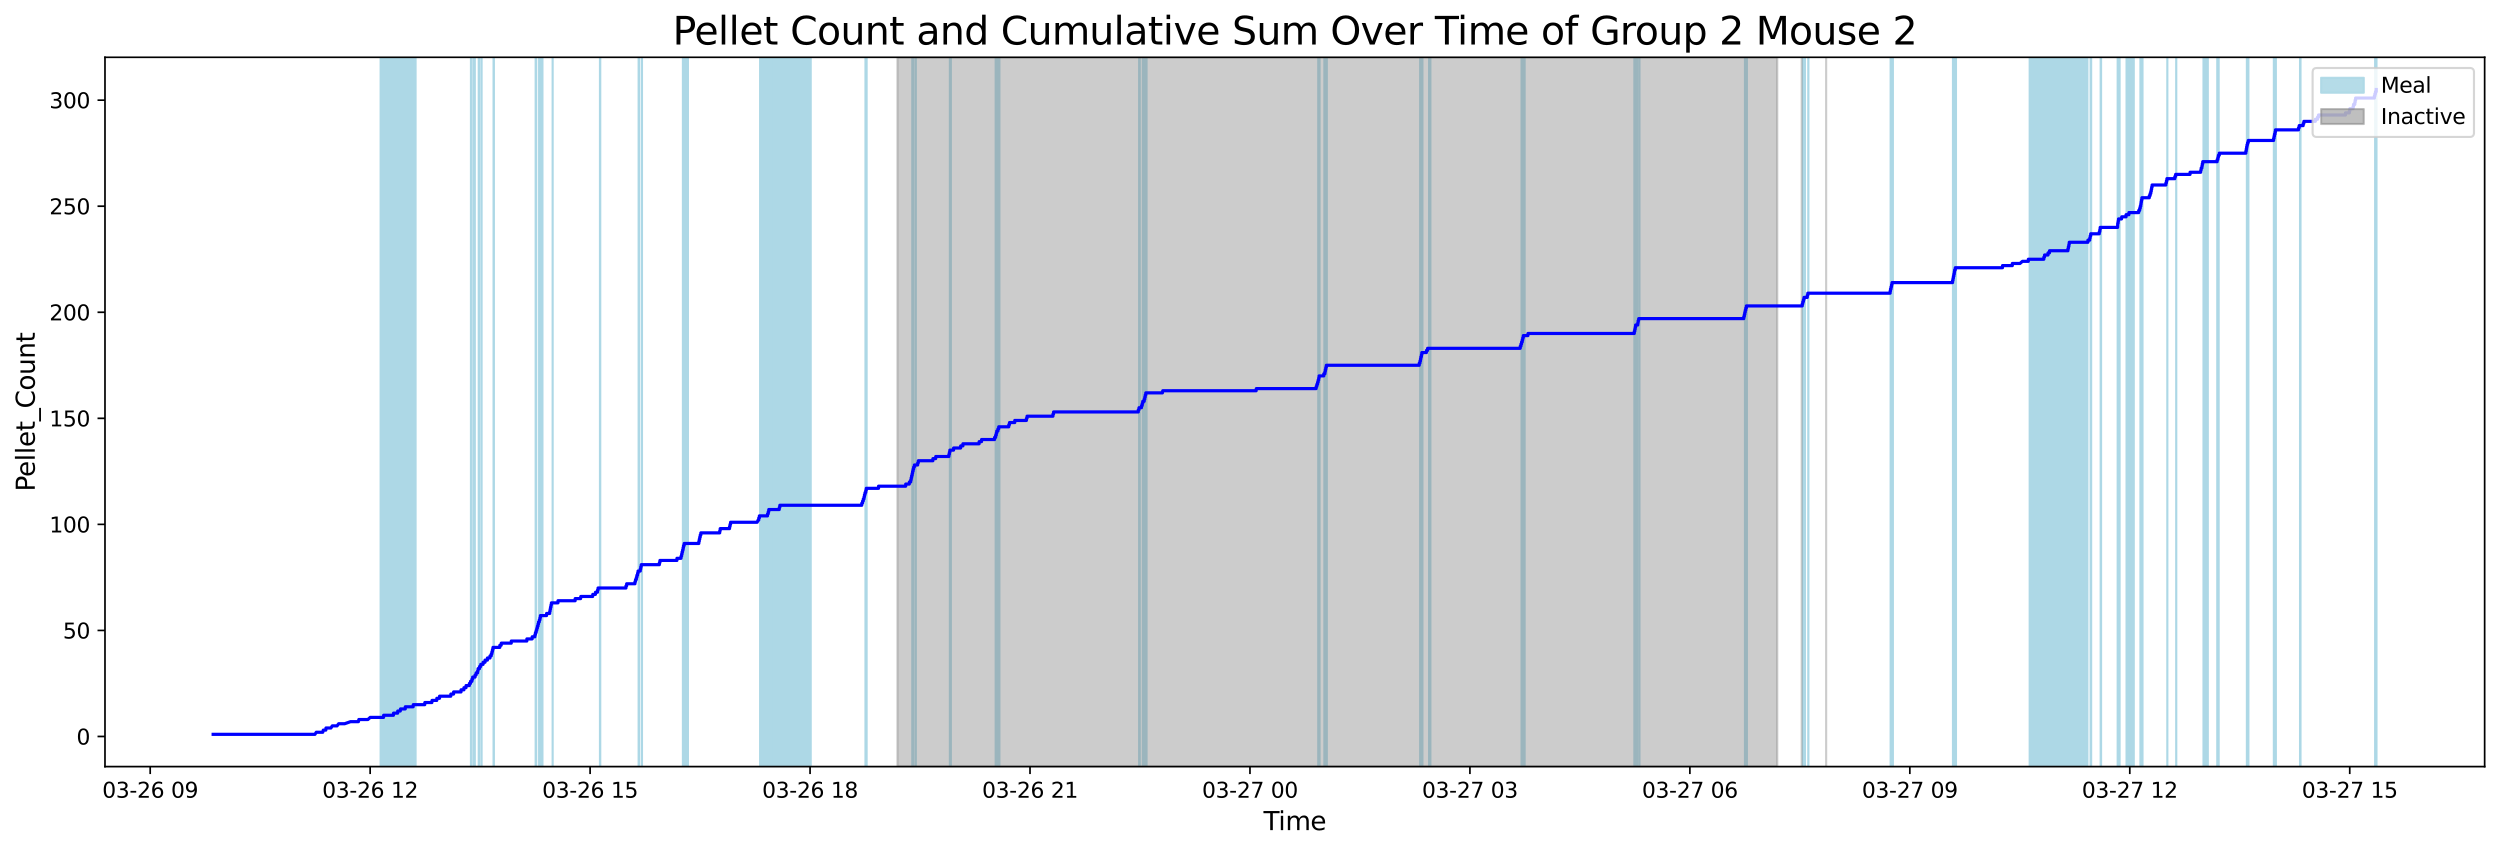 <?xml version="1.0" encoding="utf-8" standalone="no"?>
<!DOCTYPE svg PUBLIC "-//W3C//DTD SVG 1.1//EN"
  "http://www.w3.org/Graphics/SVG/1.1/DTD/svg11.dtd">
<svg xmlns:xlink="http://www.w3.org/1999/xlink" width="1172.435pt" height="399.009pt" viewBox="0 0 1172.435 399.009" xmlns="http://www.w3.org/2000/svg" version="1.1">
 <defs>
  <style type="text/css">*{stroke-linejoin: round; stroke-linecap: butt}</style>
 </defs>
 <g id="figure_1">
  <g id="patch_1">
   <path d="M 0 399.009 
L 1172.435 399.009 
L 1172.435 0 
L 0 0 
z
" style="fill: #ffffff"/>
  </g>
  <g id="axes_1">
   <g id="patch_2">
    <path d="M 49.235 359.517 
L 1165.235 359.517 
L 1165.235 26.877 
L 49.235 26.877 
z
" style="fill: #ffffff"/>
   </g>
   <g id="patch_3">
    <path d="M 194.893 359.517 
L 194.893 26.877 
L 178.505 26.877 
L 178.505 359.517 
z
" clip-path="url(#pbd0c8f4928)" style="fill: #add8e6; stroke: #add8e6; stroke-linejoin: miter"/>
   </g>
   <g id="patch_4">
    <path d="M 220.865 359.517 
L 220.865 26.877 
L 221.06 26.877 
L 221.06 359.517 
z
" clip-path="url(#pbd0c8f4928)" style="fill: #add8e6; stroke: #add8e6; stroke-linejoin: miter"/>
   </g>
   <g id="patch_5">
    <path d="M 222.672 359.517 
L 222.672 26.877 
L 222.063 26.877 
L 222.063 359.517 
z
" clip-path="url(#pbd0c8f4928)" style="fill: #add8e6; stroke: #add8e6; stroke-linejoin: miter"/>
   </g>
   <g id="patch_6">
    <path d="M 224.8 359.517 
L 224.8 26.877 
L 224.523 26.877 
L 224.523 359.517 
z
" clip-path="url(#pbd0c8f4928)" style="fill: #add8e6; stroke: #add8e6; stroke-linejoin: miter"/>
   </g>
   <g id="patch_7">
    <path d="M 225.854 359.517 
L 225.854 26.877 
L 225.814 26.877 
L 225.814 359.517 
z
" clip-path="url(#pbd0c8f4928)" style="fill: #add8e6; stroke: #add8e6; stroke-linejoin: miter"/>
   </g>
   <g id="patch_8">
    <path d="M 231.621 359.517 
L 231.621 26.877 
L 231.474 26.877 
L 231.474 359.517 
z
" clip-path="url(#pbd0c8f4928)" style="fill: #add8e6; stroke: #add8e6; stroke-linejoin: miter"/>
   </g>
   <g id="patch_9">
    <path d="M 251.211 359.517 
L 251.211 26.877 
L 251.459 26.877 
L 251.459 359.517 
z
" clip-path="url(#pbd0c8f4928)" style="fill: #add8e6; stroke: #add8e6; stroke-linejoin: miter"/>
   </g>
   <g id="patch_10">
    <path d="M 253.559 359.517 
L 253.559 26.877 
L 252.831 26.877 
L 252.831 359.517 
z
" clip-path="url(#pbd0c8f4928)" style="fill: #add8e6; stroke: #add8e6; stroke-linejoin: miter"/>
   </g>
   <g id="patch_11">
    <path d="M 254.388 359.517 
L 254.388 26.877 
L 253.459 26.877 
L 253.459 359.517 
z
" clip-path="url(#pbd0c8f4928)" style="fill: #add8e6; stroke: #add8e6; stroke-linejoin: miter"/>
   </g>
   <g id="patch_12">
    <path d="M 259.175 359.517 
L 259.175 26.877 
L 259.182 26.877 
L 259.182 359.517 
z
" clip-path="url(#pbd0c8f4928)" style="fill: #add8e6; stroke: #add8e6; stroke-linejoin: miter"/>
   </g>
   <g id="patch_13">
    <path d="M 281.37 359.517 
L 281.37 26.877 
L 281.494 26.877 
L 281.494 359.517 
z
" clip-path="url(#pbd0c8f4928)" style="fill: #add8e6; stroke: #add8e6; stroke-linejoin: miter"/>
   </g>
   <g id="patch_14">
    <path d="M 299.507 359.517 
L 299.507 26.877 
L 299.668 26.877 
L 299.668 359.517 
z
" clip-path="url(#pbd0c8f4928)" style="fill: #add8e6; stroke: #add8e6; stroke-linejoin: miter"/>
   </g>
   <g id="patch_15">
    <path d="M 301.068 359.517 
L 301.068 26.877 
L 300.963 26.877 
L 300.963 359.517 
z
" clip-path="url(#pbd0c8f4928)" style="fill: #add8e6; stroke: #add8e6; stroke-linejoin: miter"/>
   </g>
   <g id="patch_16">
    <path d="M 320.805 359.517 
L 320.805 26.877 
L 320.268 26.877 
L 320.268 359.517 
z
" clip-path="url(#pbd0c8f4928)" style="fill: #add8e6; stroke: #add8e6; stroke-linejoin: miter"/>
   </g>
   <g id="patch_17">
    <path d="M 322.619 359.517 
L 322.619 26.877 
L 320.986 26.877 
L 320.986 359.517 
z
" clip-path="url(#pbd0c8f4928)" style="fill: #add8e6; stroke: #add8e6; stroke-linejoin: miter"/>
   </g>
   <g id="patch_18">
    <path d="M 380.202 359.517 
L 380.202 26.877 
L 356.474 26.877 
L 356.474 359.517 
z
" clip-path="url(#pbd0c8f4928)" style="fill: #add8e6; stroke: #add8e6; stroke-linejoin: miter"/>
   </g>
   <g id="patch_19">
    <path d="M 361.573 359.517 
L 361.573 26.877 
L 360.887 26.877 
L 360.887 359.517 
z
" clip-path="url(#pbd0c8f4928)" style="fill: #add8e6; stroke: #add8e6; stroke-linejoin: miter"/>
   </g>
   <g id="patch_20">
    <path d="M 406.423 359.517 
L 406.423 26.877 
L 405.887 26.877 
L 405.887 359.517 
z
" clip-path="url(#pbd0c8f4928)" style="fill: #add8e6; stroke: #add8e6; stroke-linejoin: miter"/>
   </g>
   <g id="patch_21">
    <path d="M 427.843 359.517 
L 427.843 26.877 
L 428.412 26.877 
L 428.412 359.517 
z
" clip-path="url(#pbd0c8f4928)" style="fill: #add8e6; stroke: #add8e6; stroke-linejoin: miter"/>
   </g>
   <g id="patch_22">
    <path d="M 429.489 359.517 
L 429.489 26.877 
L 429.488 26.877 
L 429.488 359.517 
z
" clip-path="url(#pbd0c8f4928)" style="fill: #add8e6; stroke: #add8e6; stroke-linejoin: miter"/>
   </g>
   <g id="patch_23">
    <path d="M 445.472 359.517 
L 445.472 26.877 
L 445.921 26.877 
L 445.921 359.517 
z
" clip-path="url(#pbd0c8f4928)" style="fill: #add8e6; stroke: #add8e6; stroke-linejoin: miter"/>
   </g>
   <g id="patch_24">
    <path d="M 466.945 359.517 
L 466.945 26.877 
L 467.308 26.877 
L 467.308 359.517 
z
" clip-path="url(#pbd0c8f4928)" style="fill: #add8e6; stroke: #add8e6; stroke-linejoin: miter"/>
   </g>
   <g id="patch_25">
    <path d="M 468.044 359.517 
L 468.044 26.877 
L 468.689 26.877 
L 468.689 359.517 
z
" clip-path="url(#pbd0c8f4928)" style="fill: #add8e6; stroke: #add8e6; stroke-linejoin: miter"/>
   </g>
   <g id="patch_26">
    <path d="M 534.224 359.517 
L 534.224 26.877 
L 534.518 26.877 
L 534.518 359.517 
z
" clip-path="url(#pbd0c8f4928)" style="fill: #add8e6; stroke: #add8e6; stroke-linejoin: miter"/>
   </g>
   <g id="patch_27">
    <path d="M 535.947 359.517 
L 535.947 26.877 
L 536.111 26.877 
L 536.111 359.517 
z
" clip-path="url(#pbd0c8f4928)" style="fill: #add8e6; stroke: #add8e6; stroke-linejoin: miter"/>
   </g>
   <g id="patch_28">
    <path d="M 536.913 359.517 
L 536.913 26.877 
L 537.699 26.877 
L 537.699 359.517 
z
" clip-path="url(#pbd0c8f4928)" style="fill: #add8e6; stroke: #add8e6; stroke-linejoin: miter"/>
   </g>
   <g id="patch_29">
    <path d="M 618.269 359.517 
L 618.269 26.877 
L 618.223 26.877 
L 618.223 359.517 
z
" clip-path="url(#pbd0c8f4928)" style="fill: #add8e6; stroke: #add8e6; stroke-linejoin: miter"/>
   </g>
   <g id="patch_30">
    <path d="M 618.84 359.517 
L 618.84 26.877 
L 618.828 26.877 
L 618.828 359.517 
z
" clip-path="url(#pbd0c8f4928)" style="fill: #add8e6; stroke: #add8e6; stroke-linejoin: miter"/>
   </g>
   <g id="patch_31">
    <path d="M 621.096 359.517 
L 621.096 26.877 
L 622.24 26.877 
L 622.24 359.517 
z
" clip-path="url(#pbd0c8f4928)" style="fill: #add8e6; stroke: #add8e6; stroke-linejoin: miter"/>
   </g>
   <g id="patch_32">
    <path d="M 666.017 359.517 
L 666.017 26.877 
L 667.075 26.877 
L 667.075 359.517 
z
" clip-path="url(#pbd0c8f4928)" style="fill: #add8e6; stroke: #add8e6; stroke-linejoin: miter"/>
   </g>
   <g id="patch_33">
    <path d="M 670.808 359.517 
L 670.808 26.877 
L 670.208 26.877 
L 670.208 359.517 
z
" clip-path="url(#pbd0c8f4928)" style="fill: #add8e6; stroke: #add8e6; stroke-linejoin: miter"/>
   </g>
   <g id="patch_34">
    <path d="M 713.576 359.517 
L 713.576 26.877 
L 714.376 26.877 
L 714.376 359.517 
z
" clip-path="url(#pbd0c8f4928)" style="fill: #add8e6; stroke: #add8e6; stroke-linejoin: miter"/>
   </g>
   <g id="patch_35">
    <path d="M 715.011 359.517 
L 715.011 26.877 
L 714.669 26.877 
L 714.669 359.517 
z
" clip-path="url(#pbd0c8f4928)" style="fill: #add8e6; stroke: #add8e6; stroke-linejoin: miter"/>
   </g>
   <g id="patch_36">
    <path d="M 766.478 359.517 
L 766.478 26.877 
L 766.952 26.877 
L 766.952 359.517 
z
" clip-path="url(#pbd0c8f4928)" style="fill: #add8e6; stroke: #add8e6; stroke-linejoin: miter"/>
   </g>
   <g id="patch_37">
    <path d="M 767.787 359.517 
L 767.787 26.877 
L 767.299 26.877 
L 767.299 359.517 
z
" clip-path="url(#pbd0c8f4928)" style="fill: #add8e6; stroke: #add8e6; stroke-linejoin: miter"/>
   </g>
   <g id="patch_38">
    <path d="M 768.745 359.517 
L 768.745 26.877 
L 768.868 26.877 
L 768.868 359.517 
z
" clip-path="url(#pbd0c8f4928)" style="fill: #add8e6; stroke: #add8e6; stroke-linejoin: miter"/>
   </g>
   <g id="patch_39">
    <path d="M 818.345 359.517 
L 818.345 26.877 
L 819.248 26.877 
L 819.248 359.517 
z
" clip-path="url(#pbd0c8f4928)" style="fill: #add8e6; stroke: #add8e6; stroke-linejoin: miter"/>
   </g>
   <g id="patch_40">
    <path d="M 845.501 359.517 
L 845.501 26.877 
L 846.473 26.877 
L 846.473 359.517 
z
" clip-path="url(#pbd0c8f4928)" style="fill: #add8e6; stroke: #add8e6; stroke-linejoin: miter"/>
   </g>
   <g id="patch_41">
    <path d="M 848.036 359.517 
L 848.036 26.877 
L 848.089 26.877 
L 848.089 359.517 
z
" clip-path="url(#pbd0c8f4928)" style="fill: #add8e6; stroke: #add8e6; stroke-linejoin: miter"/>
   </g>
   <g id="patch_42">
    <path d="M 886.661 359.517 
L 886.661 26.877 
L 887.713 26.877 
L 887.713 359.517 
z
" clip-path="url(#pbd0c8f4928)" style="fill: #add8e6; stroke: #add8e6; stroke-linejoin: miter"/>
   </g>
   <g id="patch_43">
    <path d="M 915.895 359.517 
L 915.895 26.877 
L 917.299 26.877 
L 917.299 359.517 
z
" clip-path="url(#pbd0c8f4928)" style="fill: #add8e6; stroke: #add8e6; stroke-linejoin: miter"/>
   </g>
   <g id="patch_44">
    <path d="M 978.931 359.517 
L 978.931 26.877 
L 951.874 26.877 
L 951.874 359.517 
z
" clip-path="url(#pbd0c8f4928)" style="fill: #add8e6; stroke: #add8e6; stroke-linejoin: miter"/>
   </g>
   <g id="patch_45">
    <path d="M 959.102 359.517 
L 959.102 26.877 
L 959.202 26.877 
L 959.202 359.517 
z
" clip-path="url(#pbd0c8f4928)" style="fill: #add8e6; stroke: #add8e6; stroke-linejoin: miter"/>
   </g>
   <g id="patch_46">
    <path d="M 970.321 359.517 
L 970.321 26.877 
L 970.973 26.877 
L 970.973 359.517 
z
" clip-path="url(#pbd0c8f4928)" style="fill: #add8e6; stroke: #add8e6; stroke-linejoin: miter"/>
   </g>
   <g id="patch_47">
    <path d="M 980.457 359.517 
L 980.457 26.877 
L 980.69 26.877 
L 980.69 359.517 
z
" clip-path="url(#pbd0c8f4928)" style="fill: #add8e6; stroke: #add8e6; stroke-linejoin: miter"/>
   </g>
   <g id="patch_48">
    <path d="M 985.345 359.517 
L 985.345 26.877 
L 985.166 26.877 
L 985.166 359.517 
z
" clip-path="url(#pbd0c8f4928)" style="fill: #add8e6; stroke: #add8e6; stroke-linejoin: miter"/>
   </g>
   <g id="patch_49">
    <path d="M 993.137 359.517 
L 993.137 26.877 
L 994.037 26.877 
L 994.037 359.517 
z
" clip-path="url(#pbd0c8f4928)" style="fill: #add8e6; stroke: #add8e6; stroke-linejoin: miter"/>
   </g>
   <g id="patch_50">
    <path d="M 1000.681 359.517 
L 1000.681 26.877 
L 997.305 26.877 
L 997.305 359.517 
z
" clip-path="url(#pbd0c8f4928)" style="fill: #add8e6; stroke: #add8e6; stroke-linejoin: miter"/>
   </g>
   <g id="patch_51">
    <path d="M 1003.806 359.517 
L 1003.806 26.877 
L 1004.776 26.877 
L 1004.776 359.517 
z
" clip-path="url(#pbd0c8f4928)" style="fill: #add8e6; stroke: #add8e6; stroke-linejoin: miter"/>
   </g>
   <g id="patch_52">
    <path d="M 1016.417 359.517 
L 1016.417 26.877 
L 1016.43 26.877 
L 1016.43 359.517 
z
" clip-path="url(#pbd0c8f4928)" style="fill: #add8e6; stroke: #add8e6; stroke-linejoin: miter"/>
   </g>
   <g id="patch_53">
    <path d="M 1020.61 359.517 
L 1020.61 26.877 
L 1020.583 26.877 
L 1020.583 359.517 
z
" clip-path="url(#pbd0c8f4928)" style="fill: #add8e6; stroke: #add8e6; stroke-linejoin: miter"/>
   </g>
   <g id="patch_54">
    <path d="M 1035.399 359.517 
L 1035.399 26.877 
L 1033.386 26.877 
L 1033.386 359.517 
z
" clip-path="url(#pbd0c8f4928)" style="fill: #add8e6; stroke: #add8e6; stroke-linejoin: miter"/>
   </g>
   <g id="patch_55">
    <path d="M 1039.842 359.517 
L 1039.842 26.877 
L 1040.486 26.877 
L 1040.486 359.517 
z
" clip-path="url(#pbd0c8f4928)" style="fill: #add8e6; stroke: #add8e6; stroke-linejoin: miter"/>
   </g>
   <g id="patch_56">
    <path d="M 1053.881 359.517 
L 1053.881 26.877 
L 1053.734 26.877 
L 1053.734 359.517 
z
" clip-path="url(#pbd0c8f4928)" style="fill: #add8e6; stroke: #add8e6; stroke-linejoin: miter"/>
   </g>
   <g id="patch_57">
    <path d="M 1054.435 359.517 
L 1054.435 26.877 
L 1054.102 26.877 
L 1054.102 359.517 
z
" clip-path="url(#pbd0c8f4928)" style="fill: #add8e6; stroke: #add8e6; stroke-linejoin: miter"/>
   </g>
   <g id="patch_58">
    <path d="M 1066.379 359.517 
L 1066.379 26.877 
L 1067.319 26.877 
L 1067.319 359.517 
z
" clip-path="url(#pbd0c8f4928)" style="fill: #add8e6; stroke: #add8e6; stroke-linejoin: miter"/>
   </g>
   <g id="patch_59">
    <path d="M 1078.88 359.517 
L 1078.88 26.877 
L 1078.66 26.877 
L 1078.66 359.517 
z
" clip-path="url(#pbd0c8f4928)" style="fill: #add8e6; stroke: #add8e6; stroke-linejoin: miter"/>
   </g>
   <g id="patch_60">
    <path d="M 1113.874 359.517 
L 1113.874 26.877 
L 1114.508 26.877 
L 1114.508 359.517 
z
" clip-path="url(#pbd0c8f4928)" style="fill: #add8e6; stroke: #add8e6; stroke-linejoin: miter"/>
   </g>
   <g id="patch_61">
    <path d="M 420.882 359.517 
L 420.882 26.877 
L 833.493 26.877 
L 833.493 359.517 
z
" clip-path="url(#pbd0c8f4928)" style="fill: #808080; opacity: 0.4; stroke: #808080; stroke-linejoin: miter"/>
   </g>
   <g id="patch_62">
    <path d="M 844.954 26.877 
L 844.954 26.877 
L 844.954 359.517 
" clip-path="url(#pbd0c8f4928)" style="fill: #808080; opacity: 0.4; stroke: #808080; stroke-linejoin: miter"/>
   </g>
   <g id="patch_63">
    <path d="M 856.416 26.877 
L 856.416 26.877 
L 856.416 359.517 
" clip-path="url(#pbd0c8f4928)" style="fill: #808080; opacity: 0.4; stroke: #808080; stroke-linejoin: miter"/>
   </g>
   <g id="matplotlib.axis_1">
    <g id="xtick_1">
     <g id="line2d_1">
      <defs>
       <path id="m101d966836" d="M 0 0 
L 0 3.5 
" style="stroke: #000000; stroke-width: 0.8"/>
      </defs>
      <g>
       <use xlink:href="#m101d966836" x="70.44" y="359.517" style="stroke: #000000; stroke-width: 0.8"/>
      </g>
     </g>
     <g id="text_1">
      <!-- 03-26 09 -->
      <g transform="translate(47.959 374.116) scale(0.1 -0.1)">
       <defs>
        <path id="DejaVuSans-30" d="M 2034 4250 
Q 1547 4250 1301 3770 
Q 1056 3291 1056 2328 
Q 1056 1369 1301 889 
Q 1547 409 2034 409 
Q 2525 409 2770 889 
Q 3016 1369 3016 2328 
Q 3016 3291 2770 3770 
Q 2525 4250 2034 4250 
z
M 2034 4750 
Q 2819 4750 3233 4129 
Q 3647 3509 3647 2328 
Q 3647 1150 3233 529 
Q 2819 -91 2034 -91 
Q 1250 -91 836 529 
Q 422 1150 422 2328 
Q 422 3509 836 4129 
Q 1250 4750 2034 4750 
z
" transform="scale(0.016)"/>
        <path id="DejaVuSans-33" d="M 2597 2516 
Q 3050 2419 3304 2112 
Q 3559 1806 3559 1356 
Q 3559 666 3084 287 
Q 2609 -91 1734 -91 
Q 1441 -91 1130 -33 
Q 819 25 488 141 
L 488 750 
Q 750 597 1062 519 
Q 1375 441 1716 441 
Q 2309 441 2620 675 
Q 2931 909 2931 1356 
Q 2931 1769 2642 2001 
Q 2353 2234 1838 2234 
L 1294 2234 
L 1294 2753 
L 1863 2753 
Q 2328 2753 2575 2939 
Q 2822 3125 2822 3475 
Q 2822 3834 2567 4026 
Q 2313 4219 1838 4219 
Q 1578 4219 1281 4162 
Q 984 4106 628 3988 
L 628 4550 
Q 988 4650 1302 4700 
Q 1616 4750 1894 4750 
Q 2613 4750 3031 4423 
Q 3450 4097 3450 3541 
Q 3450 3153 3228 2886 
Q 3006 2619 2597 2516 
z
" transform="scale(0.016)"/>
        <path id="DejaVuSans-2d" d="M 313 2009 
L 1997 2009 
L 1997 1497 
L 313 1497 
L 313 2009 
z
" transform="scale(0.016)"/>
        <path id="DejaVuSans-32" d="M 1228 531 
L 3431 531 
L 3431 0 
L 469 0 
L 469 531 
Q 828 903 1448 1529 
Q 2069 2156 2228 2338 
Q 2531 2678 2651 2914 
Q 2772 3150 2772 3378 
Q 2772 3750 2511 3984 
Q 2250 4219 1831 4219 
Q 1534 4219 1204 4116 
Q 875 4013 500 3803 
L 500 4441 
Q 881 4594 1212 4672 
Q 1544 4750 1819 4750 
Q 2544 4750 2975 4387 
Q 3406 4025 3406 3419 
Q 3406 3131 3298 2873 
Q 3191 2616 2906 2266 
Q 2828 2175 2409 1742 
Q 1991 1309 1228 531 
z
" transform="scale(0.016)"/>
        <path id="DejaVuSans-36" d="M 2113 2584 
Q 1688 2584 1439 2293 
Q 1191 2003 1191 1497 
Q 1191 994 1439 701 
Q 1688 409 2113 409 
Q 2538 409 2786 701 
Q 3034 994 3034 1497 
Q 3034 2003 2786 2293 
Q 2538 2584 2113 2584 
z
M 3366 4563 
L 3366 3988 
Q 3128 4100 2886 4159 
Q 2644 4219 2406 4219 
Q 1781 4219 1451 3797 
Q 1122 3375 1075 2522 
Q 1259 2794 1537 2939 
Q 1816 3084 2150 3084 
Q 2853 3084 3261 2657 
Q 3669 2231 3669 1497 
Q 3669 778 3244 343 
Q 2819 -91 2113 -91 
Q 1303 -91 875 529 
Q 447 1150 447 2328 
Q 447 3434 972 4092 
Q 1497 4750 2381 4750 
Q 2619 4750 2861 4703 
Q 3103 4656 3366 4563 
z
" transform="scale(0.016)"/>
        <path id="DejaVuSans-20" transform="scale(0.016)"/>
        <path id="DejaVuSans-39" d="M 703 97 
L 703 672 
Q 941 559 1184 500 
Q 1428 441 1663 441 
Q 2288 441 2617 861 
Q 2947 1281 2994 2138 
Q 2813 1869 2534 1725 
Q 2256 1581 1919 1581 
Q 1219 1581 811 2004 
Q 403 2428 403 3163 
Q 403 3881 828 4315 
Q 1253 4750 1959 4750 
Q 2769 4750 3195 4129 
Q 3622 3509 3622 2328 
Q 3622 1225 3098 567 
Q 2575 -91 1691 -91 
Q 1453 -91 1209 -44 
Q 966 3 703 97 
z
M 1959 2075 
Q 2384 2075 2632 2365 
Q 2881 2656 2881 3163 
Q 2881 3666 2632 3958 
Q 2384 4250 1959 4250 
Q 1534 4250 1286 3958 
Q 1038 3666 1038 3163 
Q 1038 2656 1286 2365 
Q 1534 2075 1959 2075 
z
" transform="scale(0.016)"/>
       </defs>
       <use xlink:href="#DejaVuSans-30"/>
       <use xlink:href="#DejaVuSans-33" x="63.623"/>
       <use xlink:href="#DejaVuSans-2d" x="127.246"/>
       <use xlink:href="#DejaVuSans-32" x="163.33"/>
       <use xlink:href="#DejaVuSans-36" x="226.953"/>
       <use xlink:href="#DejaVuSans-20" x="290.576"/>
       <use xlink:href="#DejaVuSans-30" x="322.363"/>
       <use xlink:href="#DejaVuSans-39" x="385.986"/>
      </g>
     </g>
    </g>
    <g id="xtick_2">
     <g id="line2d_2">
      <g>
       <use xlink:href="#m101d966836" x="173.592" y="359.517" style="stroke: #000000; stroke-width: 0.8"/>
      </g>
     </g>
     <g id="text_2">
      <!-- 03-26 12 -->
      <g transform="translate(151.112 374.116) scale(0.1 -0.1)">
       <defs>
        <path id="DejaVuSans-31" d="M 794 531 
L 1825 531 
L 1825 4091 
L 703 3866 
L 703 4441 
L 1819 4666 
L 2450 4666 
L 2450 531 
L 3481 531 
L 3481 0 
L 794 0 
L 794 531 
z
" transform="scale(0.016)"/>
       </defs>
       <use xlink:href="#DejaVuSans-30"/>
       <use xlink:href="#DejaVuSans-33" x="63.623"/>
       <use xlink:href="#DejaVuSans-2d" x="127.246"/>
       <use xlink:href="#DejaVuSans-32" x="163.33"/>
       <use xlink:href="#DejaVuSans-36" x="226.953"/>
       <use xlink:href="#DejaVuSans-20" x="290.576"/>
       <use xlink:href="#DejaVuSans-31" x="322.363"/>
       <use xlink:href="#DejaVuSans-32" x="385.986"/>
      </g>
     </g>
    </g>
    <g id="xtick_3">
     <g id="line2d_3">
      <g>
       <use xlink:href="#m101d966836" x="276.745" y="359.517" style="stroke: #000000; stroke-width: 0.8"/>
      </g>
     </g>
     <g id="text_3">
      <!-- 03-26 15 -->
      <g transform="translate(254.265 374.116) scale(0.1 -0.1)">
       <defs>
        <path id="DejaVuSans-35" d="M 691 4666 
L 3169 4666 
L 3169 4134 
L 1269 4134 
L 1269 2991 
Q 1406 3038 1543 3061 
Q 1681 3084 1819 3084 
Q 2600 3084 3056 2656 
Q 3513 2228 3513 1497 
Q 3513 744 3044 326 
Q 2575 -91 1722 -91 
Q 1428 -91 1123 -41 
Q 819 9 494 109 
L 494 744 
Q 775 591 1075 516 
Q 1375 441 1709 441 
Q 2250 441 2565 725 
Q 2881 1009 2881 1497 
Q 2881 1984 2565 2268 
Q 2250 2553 1709 2553 
Q 1456 2553 1204 2497 
Q 953 2441 691 2322 
L 691 4666 
z
" transform="scale(0.016)"/>
       </defs>
       <use xlink:href="#DejaVuSans-30"/>
       <use xlink:href="#DejaVuSans-33" x="63.623"/>
       <use xlink:href="#DejaVuSans-2d" x="127.246"/>
       <use xlink:href="#DejaVuSans-32" x="163.33"/>
       <use xlink:href="#DejaVuSans-36" x="226.953"/>
       <use xlink:href="#DejaVuSans-20" x="290.576"/>
       <use xlink:href="#DejaVuSans-31" x="322.363"/>
       <use xlink:href="#DejaVuSans-35" x="385.986"/>
      </g>
     </g>
    </g>
    <g id="xtick_4">
     <g id="line2d_4">
      <g>
       <use xlink:href="#m101d966836" x="379.898" y="359.517" style="stroke: #000000; stroke-width: 0.8"/>
      </g>
     </g>
     <g id="text_4">
      <!-- 03-26 18 -->
      <g transform="translate(357.417 374.116) scale(0.1 -0.1)">
       <defs>
        <path id="DejaVuSans-38" d="M 2034 2216 
Q 1584 2216 1326 1975 
Q 1069 1734 1069 1313 
Q 1069 891 1326 650 
Q 1584 409 2034 409 
Q 2484 409 2743 651 
Q 3003 894 3003 1313 
Q 3003 1734 2745 1975 
Q 2488 2216 2034 2216 
z
M 1403 2484 
Q 997 2584 770 2862 
Q 544 3141 544 3541 
Q 544 4100 942 4425 
Q 1341 4750 2034 4750 
Q 2731 4750 3128 4425 
Q 3525 4100 3525 3541 
Q 3525 3141 3298 2862 
Q 3072 2584 2669 2484 
Q 3125 2378 3379 2068 
Q 3634 1759 3634 1313 
Q 3634 634 3220 271 
Q 2806 -91 2034 -91 
Q 1263 -91 848 271 
Q 434 634 434 1313 
Q 434 1759 690 2068 
Q 947 2378 1403 2484 
z
M 1172 3481 
Q 1172 3119 1398 2916 
Q 1625 2713 2034 2713 
Q 2441 2713 2670 2916 
Q 2900 3119 2900 3481 
Q 2900 3844 2670 4047 
Q 2441 4250 2034 4250 
Q 1625 4250 1398 4047 
Q 1172 3844 1172 3481 
z
" transform="scale(0.016)"/>
       </defs>
       <use xlink:href="#DejaVuSans-30"/>
       <use xlink:href="#DejaVuSans-33" x="63.623"/>
       <use xlink:href="#DejaVuSans-2d" x="127.246"/>
       <use xlink:href="#DejaVuSans-32" x="163.33"/>
       <use xlink:href="#DejaVuSans-36" x="226.953"/>
       <use xlink:href="#DejaVuSans-20" x="290.576"/>
       <use xlink:href="#DejaVuSans-31" x="322.363"/>
       <use xlink:href="#DejaVuSans-38" x="385.986"/>
      </g>
     </g>
    </g>
    <g id="xtick_5">
     <g id="line2d_5">
      <g>
       <use xlink:href="#m101d966836" x="483.051" y="359.517" style="stroke: #000000; stroke-width: 0.8"/>
      </g>
     </g>
     <g id="text_5">
      <!-- 03-26 21 -->
      <g transform="translate(460.57 374.116) scale(0.1 -0.1)">
       <use xlink:href="#DejaVuSans-30"/>
       <use xlink:href="#DejaVuSans-33" x="63.623"/>
       <use xlink:href="#DejaVuSans-2d" x="127.246"/>
       <use xlink:href="#DejaVuSans-32" x="163.33"/>
       <use xlink:href="#DejaVuSans-36" x="226.953"/>
       <use xlink:href="#DejaVuSans-20" x="290.576"/>
       <use xlink:href="#DejaVuSans-32" x="322.363"/>
       <use xlink:href="#DejaVuSans-31" x="385.986"/>
      </g>
     </g>
    </g>
    <g id="xtick_6">
     <g id="line2d_6">
      <g>
       <use xlink:href="#m101d966836" x="586.203" y="359.517" style="stroke: #000000; stroke-width: 0.8"/>
      </g>
     </g>
     <g id="text_6">
      <!-- 03-27 00 -->
      <g transform="translate(563.723 374.116) scale(0.1 -0.1)">
       <defs>
        <path id="DejaVuSans-37" d="M 525 4666 
L 3525 4666 
L 3525 4397 
L 1831 0 
L 1172 0 
L 2766 4134 
L 525 4134 
L 525 4666 
z
" transform="scale(0.016)"/>
       </defs>
       <use xlink:href="#DejaVuSans-30"/>
       <use xlink:href="#DejaVuSans-33" x="63.623"/>
       <use xlink:href="#DejaVuSans-2d" x="127.246"/>
       <use xlink:href="#DejaVuSans-32" x="163.33"/>
       <use xlink:href="#DejaVuSans-37" x="226.953"/>
       <use xlink:href="#DejaVuSans-20" x="290.576"/>
       <use xlink:href="#DejaVuSans-30" x="322.363"/>
       <use xlink:href="#DejaVuSans-30" x="385.986"/>
      </g>
     </g>
    </g>
    <g id="xtick_7">
     <g id="line2d_7">
      <g>
       <use xlink:href="#m101d966836" x="689.356" y="359.517" style="stroke: #000000; stroke-width: 0.8"/>
      </g>
     </g>
     <g id="text_7">
      <!-- 03-27 03 -->
      <g transform="translate(666.876 374.116) scale(0.1 -0.1)">
       <use xlink:href="#DejaVuSans-30"/>
       <use xlink:href="#DejaVuSans-33" x="63.623"/>
       <use xlink:href="#DejaVuSans-2d" x="127.246"/>
       <use xlink:href="#DejaVuSans-32" x="163.33"/>
       <use xlink:href="#DejaVuSans-37" x="226.953"/>
       <use xlink:href="#DejaVuSans-20" x="290.576"/>
       <use xlink:href="#DejaVuSans-30" x="322.363"/>
       <use xlink:href="#DejaVuSans-33" x="385.986"/>
      </g>
     </g>
    </g>
    <g id="xtick_8">
     <g id="line2d_8">
      <g>
       <use xlink:href="#m101d966836" x="792.509" y="359.517" style="stroke: #000000; stroke-width: 0.8"/>
      </g>
     </g>
     <g id="text_8">
      <!-- 03-27 06 -->
      <g transform="translate(770.028 374.116) scale(0.1 -0.1)">
       <use xlink:href="#DejaVuSans-30"/>
       <use xlink:href="#DejaVuSans-33" x="63.623"/>
       <use xlink:href="#DejaVuSans-2d" x="127.246"/>
       <use xlink:href="#DejaVuSans-32" x="163.33"/>
       <use xlink:href="#DejaVuSans-37" x="226.953"/>
       <use xlink:href="#DejaVuSans-20" x="290.576"/>
       <use xlink:href="#DejaVuSans-30" x="322.363"/>
       <use xlink:href="#DejaVuSans-36" x="385.986"/>
      </g>
     </g>
    </g>
    <g id="xtick_9">
     <g id="line2d_9">
      <g>
       <use xlink:href="#m101d966836" x="895.662" y="359.517" style="stroke: #000000; stroke-width: 0.8"/>
      </g>
     </g>
     <g id="text_9">
      <!-- 03-27 09 -->
      <g transform="translate(873.181 374.116) scale(0.1 -0.1)">
       <use xlink:href="#DejaVuSans-30"/>
       <use xlink:href="#DejaVuSans-33" x="63.623"/>
       <use xlink:href="#DejaVuSans-2d" x="127.246"/>
       <use xlink:href="#DejaVuSans-32" x="163.33"/>
       <use xlink:href="#DejaVuSans-37" x="226.953"/>
       <use xlink:href="#DejaVuSans-20" x="290.576"/>
       <use xlink:href="#DejaVuSans-30" x="322.363"/>
       <use xlink:href="#DejaVuSans-39" x="385.986"/>
      </g>
     </g>
    </g>
    <g id="xtick_10">
     <g id="line2d_10">
      <g>
       <use xlink:href="#m101d966836" x="998.814" y="359.517" style="stroke: #000000; stroke-width: 0.8"/>
      </g>
     </g>
     <g id="text_10">
      <!-- 03-27 12 -->
      <g transform="translate(976.334 374.116) scale(0.1 -0.1)">
       <use xlink:href="#DejaVuSans-30"/>
       <use xlink:href="#DejaVuSans-33" x="63.623"/>
       <use xlink:href="#DejaVuSans-2d" x="127.246"/>
       <use xlink:href="#DejaVuSans-32" x="163.33"/>
       <use xlink:href="#DejaVuSans-37" x="226.953"/>
       <use xlink:href="#DejaVuSans-20" x="290.576"/>
       <use xlink:href="#DejaVuSans-31" x="322.363"/>
       <use xlink:href="#DejaVuSans-32" x="385.986"/>
      </g>
     </g>
    </g>
    <g id="xtick_11">
     <g id="line2d_11">
      <g>
       <use xlink:href="#m101d966836" x="1101.967" y="359.517" style="stroke: #000000; stroke-width: 0.8"/>
      </g>
     </g>
     <g id="text_11">
      <!-- 03-27 15 -->
      <g transform="translate(1079.487 374.116) scale(0.1 -0.1)">
       <use xlink:href="#DejaVuSans-30"/>
       <use xlink:href="#DejaVuSans-33" x="63.623"/>
       <use xlink:href="#DejaVuSans-2d" x="127.246"/>
       <use xlink:href="#DejaVuSans-32" x="163.33"/>
       <use xlink:href="#DejaVuSans-37" x="226.953"/>
       <use xlink:href="#DejaVuSans-20" x="290.576"/>
       <use xlink:href="#DejaVuSans-31" x="322.363"/>
       <use xlink:href="#DejaVuSans-35" x="385.986"/>
      </g>
     </g>
    </g>
    <g id="text_12">
     <!-- Time -->
     <g transform="translate(592.555 389.313) scale(0.12 -0.12)">
      <defs>
       <path id="DejaVuSans-54" d="M -19 4666 
L 3928 4666 
L 3928 4134 
L 2272 4134 
L 2272 0 
L 1638 0 
L 1638 4134 
L -19 4134 
L -19 4666 
z
" transform="scale(0.016)"/>
       <path id="DejaVuSans-69" d="M 603 3500 
L 1178 3500 
L 1178 0 
L 603 0 
L 603 3500 
z
M 603 4863 
L 1178 4863 
L 1178 4134 
L 603 4134 
L 603 4863 
z
" transform="scale(0.016)"/>
       <path id="DejaVuSans-6d" d="M 3328 2828 
Q 3544 3216 3844 3400 
Q 4144 3584 4550 3584 
Q 5097 3584 5394 3201 
Q 5691 2819 5691 2113 
L 5691 0 
L 5113 0 
L 5113 2094 
Q 5113 2597 4934 2840 
Q 4756 3084 4391 3084 
Q 3944 3084 3684 2787 
Q 3425 2491 3425 1978 
L 3425 0 
L 2847 0 
L 2847 2094 
Q 2847 2600 2669 2842 
Q 2491 3084 2119 3084 
Q 1678 3084 1418 2786 
Q 1159 2488 1159 1978 
L 1159 0 
L 581 0 
L 581 3500 
L 1159 3500 
L 1159 2956 
Q 1356 3278 1631 3431 
Q 1906 3584 2284 3584 
Q 2666 3584 2933 3390 
Q 3200 3197 3328 2828 
z
" transform="scale(0.016)"/>
       <path id="DejaVuSans-65" d="M 3597 1894 
L 3597 1613 
L 953 1613 
Q 991 1019 1311 708 
Q 1631 397 2203 397 
Q 2534 397 2845 478 
Q 3156 559 3463 722 
L 3463 178 
Q 3153 47 2828 -22 
Q 2503 -91 2169 -91 
Q 1331 -91 842 396 
Q 353 884 353 1716 
Q 353 2575 817 3079 
Q 1281 3584 2069 3584 
Q 2775 3584 3186 3129 
Q 3597 2675 3597 1894 
z
M 3022 2063 
Q 3016 2534 2758 2815 
Q 2500 3097 2075 3097 
Q 1594 3097 1305 2825 
Q 1016 2553 972 2059 
L 3022 2063 
z
" transform="scale(0.016)"/>
      </defs>
      <use xlink:href="#DejaVuSans-54"/>
      <use xlink:href="#DejaVuSans-69" x="57.959"/>
      <use xlink:href="#DejaVuSans-6d" x="85.742"/>
      <use xlink:href="#DejaVuSans-65" x="183.154"/>
     </g>
    </g>
   </g>
   <g id="matplotlib.axis_2">
    <g id="ytick_1">
     <g id="line2d_12">
      <defs>
       <path id="mb3841f7683" d="M 0 0 
L -3.5 0 
" style="stroke: #000000; stroke-width: 0.8"/>
      </defs>
      <g>
       <use xlink:href="#mb3841f7683" x="49.235" y="345.392" style="stroke: #000000; stroke-width: 0.8"/>
      </g>
     </g>
     <g id="text_13">
      <!-- 0 -->
      <g transform="translate(35.873 349.191) scale(0.1 -0.1)">
       <use xlink:href="#DejaVuSans-30"/>
      </g>
     </g>
    </g>
    <g id="ytick_2">
     <g id="line2d_13">
      <g>
       <use xlink:href="#mb3841f7683" x="49.235" y="295.655" style="stroke: #000000; stroke-width: 0.8"/>
      </g>
     </g>
     <g id="text_14">
      <!-- 50 -->
      <g transform="translate(29.51 299.454) scale(0.1 -0.1)">
       <use xlink:href="#DejaVuSans-35"/>
       <use xlink:href="#DejaVuSans-30" x="63.623"/>
      </g>
     </g>
    </g>
    <g id="ytick_3">
     <g id="line2d_14">
      <g>
       <use xlink:href="#mb3841f7683" x="49.235" y="245.918" style="stroke: #000000; stroke-width: 0.8"/>
      </g>
     </g>
     <g id="text_15">
      <!-- 100 -->
      <g transform="translate(23.148 249.717) scale(0.1 -0.1)">
       <use xlink:href="#DejaVuSans-31"/>
       <use xlink:href="#DejaVuSans-30" x="63.623"/>
       <use xlink:href="#DejaVuSans-30" x="127.246"/>
      </g>
     </g>
    </g>
    <g id="ytick_4">
     <g id="line2d_15">
      <g>
       <use xlink:href="#mb3841f7683" x="49.235" y="196.181" style="stroke: #000000; stroke-width: 0.8"/>
      </g>
     </g>
     <g id="text_16">
      <!-- 150 -->
      <g transform="translate(23.148 199.981) scale(0.1 -0.1)">
       <use xlink:href="#DejaVuSans-31"/>
       <use xlink:href="#DejaVuSans-35" x="63.623"/>
       <use xlink:href="#DejaVuSans-30" x="127.246"/>
      </g>
     </g>
    </g>
    <g id="ytick_5">
     <g id="line2d_16">
      <g>
       <use xlink:href="#mb3841f7683" x="49.235" y="146.445" style="stroke: #000000; stroke-width: 0.8"/>
      </g>
     </g>
     <g id="text_17">
      <!-- 200 -->
      <g transform="translate(23.148 150.244) scale(0.1 -0.1)">
       <use xlink:href="#DejaVuSans-32"/>
       <use xlink:href="#DejaVuSans-30" x="63.623"/>
       <use xlink:href="#DejaVuSans-30" x="127.246"/>
      </g>
     </g>
    </g>
    <g id="ytick_6">
     <g id="line2d_17">
      <g>
       <use xlink:href="#mb3841f7683" x="49.235" y="96.708" style="stroke: #000000; stroke-width: 0.8"/>
      </g>
     </g>
     <g id="text_18">
      <!-- 250 -->
      <g transform="translate(23.148 100.507) scale(0.1 -0.1)">
       <use xlink:href="#DejaVuSans-32"/>
       <use xlink:href="#DejaVuSans-35" x="63.623"/>
       <use xlink:href="#DejaVuSans-30" x="127.246"/>
      </g>
     </g>
    </g>
    <g id="ytick_7">
     <g id="line2d_18">
      <g>
       <use xlink:href="#mb3841f7683" x="49.235" y="46.971" style="stroke: #000000; stroke-width: 0.8"/>
      </g>
     </g>
     <g id="text_19">
      <!-- 300 -->
      <g transform="translate(23.148 50.77) scale(0.1 -0.1)">
       <use xlink:href="#DejaVuSans-33"/>
       <use xlink:href="#DejaVuSans-30" x="63.623"/>
       <use xlink:href="#DejaVuSans-30" x="127.246"/>
      </g>
     </g>
    </g>
    <g id="text_20">
     <!-- Pellet_Count -->
     <g transform="translate(16.318 230.485) rotate(-90) scale(0.12 -0.12)">
      <defs>
       <path id="DejaVuSans-50" d="M 1259 4147 
L 1259 2394 
L 2053 2394 
Q 2494 2394 2734 2622 
Q 2975 2850 2975 3272 
Q 2975 3691 2734 3919 
Q 2494 4147 2053 4147 
L 1259 4147 
z
M 628 4666 
L 2053 4666 
Q 2838 4666 3239 4311 
Q 3641 3956 3641 3272 
Q 3641 2581 3239 2228 
Q 2838 1875 2053 1875 
L 1259 1875 
L 1259 0 
L 628 0 
L 628 4666 
z
" transform="scale(0.016)"/>
       <path id="DejaVuSans-6c" d="M 603 4863 
L 1178 4863 
L 1178 0 
L 603 0 
L 603 4863 
z
" transform="scale(0.016)"/>
       <path id="DejaVuSans-74" d="M 1172 4494 
L 1172 3500 
L 2356 3500 
L 2356 3053 
L 1172 3053 
L 1172 1153 
Q 1172 725 1289 603 
Q 1406 481 1766 481 
L 2356 481 
L 2356 0 
L 1766 0 
Q 1100 0 847 248 
Q 594 497 594 1153 
L 594 3053 
L 172 3053 
L 172 3500 
L 594 3500 
L 594 4494 
L 1172 4494 
z
" transform="scale(0.016)"/>
       <path id="DejaVuSans-5f" d="M 3263 -1063 
L 3263 -1509 
L -63 -1509 
L -63 -1063 
L 3263 -1063 
z
" transform="scale(0.016)"/>
       <path id="DejaVuSans-43" d="M 4122 4306 
L 4122 3641 
Q 3803 3938 3442 4084 
Q 3081 4231 2675 4231 
Q 1875 4231 1450 3742 
Q 1025 3253 1025 2328 
Q 1025 1406 1450 917 
Q 1875 428 2675 428 
Q 3081 428 3442 575 
Q 3803 722 4122 1019 
L 4122 359 
Q 3791 134 3420 21 
Q 3050 -91 2638 -91 
Q 1578 -91 968 557 
Q 359 1206 359 2328 
Q 359 3453 968 4101 
Q 1578 4750 2638 4750 
Q 3056 4750 3426 4639 
Q 3797 4528 4122 4306 
z
" transform="scale(0.016)"/>
       <path id="DejaVuSans-6f" d="M 1959 3097 
Q 1497 3097 1228 2736 
Q 959 2375 959 1747 
Q 959 1119 1226 758 
Q 1494 397 1959 397 
Q 2419 397 2687 759 
Q 2956 1122 2956 1747 
Q 2956 2369 2687 2733 
Q 2419 3097 1959 3097 
z
M 1959 3584 
Q 2709 3584 3137 3096 
Q 3566 2609 3566 1747 
Q 3566 888 3137 398 
Q 2709 -91 1959 -91 
Q 1206 -91 779 398 
Q 353 888 353 1747 
Q 353 2609 779 3096 
Q 1206 3584 1959 3584 
z
" transform="scale(0.016)"/>
       <path id="DejaVuSans-75" d="M 544 1381 
L 544 3500 
L 1119 3500 
L 1119 1403 
Q 1119 906 1312 657 
Q 1506 409 1894 409 
Q 2359 409 2629 706 
Q 2900 1003 2900 1516 
L 2900 3500 
L 3475 3500 
L 3475 0 
L 2900 0 
L 2900 538 
Q 2691 219 2414 64 
Q 2138 -91 1772 -91 
Q 1169 -91 856 284 
Q 544 659 544 1381 
z
M 1991 3584 
L 1991 3584 
z
" transform="scale(0.016)"/>
       <path id="DejaVuSans-6e" d="M 3513 2113 
L 3513 0 
L 2938 0 
L 2938 2094 
Q 2938 2591 2744 2837 
Q 2550 3084 2163 3084 
Q 1697 3084 1428 2787 
Q 1159 2491 1159 1978 
L 1159 0 
L 581 0 
L 581 3500 
L 1159 3500 
L 1159 2956 
Q 1366 3272 1645 3428 
Q 1925 3584 2291 3584 
Q 2894 3584 3203 3211 
Q 3513 2838 3513 2113 
z
" transform="scale(0.016)"/>
      </defs>
      <use xlink:href="#DejaVuSans-50"/>
      <use xlink:href="#DejaVuSans-65" x="56.678"/>
      <use xlink:href="#DejaVuSans-6c" x="118.201"/>
      <use xlink:href="#DejaVuSans-6c" x="145.984"/>
      <use xlink:href="#DejaVuSans-65" x="173.768"/>
      <use xlink:href="#DejaVuSans-74" x="235.291"/>
      <use xlink:href="#DejaVuSans-5f" x="274.5"/>
      <use xlink:href="#DejaVuSans-43" x="324.5"/>
      <use xlink:href="#DejaVuSans-6f" x="394.324"/>
      <use xlink:href="#DejaVuSans-75" x="455.506"/>
      <use xlink:href="#DejaVuSans-6e" x="518.885"/>
      <use xlink:href="#DejaVuSans-74" x="582.264"/>
     </g>
    </g>
   </g>
   <g id="line2d_19">
    <path d="M 99.962 344.397 
L 147.68 344.397 
L 148.329 343.402 
L 151.367 343.402 
L 151.606 342.408 
L 152.799 342.408 
L 152.876 341.413 
L 155.187 341.413 
L 155.827 340.418 
L 158.072 340.418 
L 158.807 339.424 
L 161.596 339.424 
L 164.423 338.429 
L 168.1 338.429 
L 168.282 337.434 
L 172.532 337.434 
L 173.631 336.439 
L 179.877 336.439 
L 179.915 335.445 
L 184.509 335.445 
L 184.548 334.45 
L 186.496 334.45 
L 186.525 333.455 
L 187.719 333.455 
L 187.833 332.46 
L 190.059 332.46 
L 190.078 331.466 
L 193.755 331.466 
L 193.812 330.471 
L 199.189 330.471 
L 199.237 329.476 
L 202.532 329.476 
L 202.609 328.481 
L 204.825 328.481 
L 204.863 327.487 
L 206.124 327.487 
L 206.143 326.492 
L 211.405 326.492 
L 211.444 325.497 
L 212.714 325.497 
L 212.733 324.502 
L 216.21 324.502 
L 216.219 323.508 
L 217.566 323.508 
L 217.576 322.513 
L 218.55 322.513 
L 218.569 321.518 
L 220.107 321.518 
L 220.126 320.524 
L 220.651 320.524 
L 220.67 319.529 
L 221.31 319.529 
L 221.348 318.534 
L 221.663 318.534 
L 221.673 317.539 
L 222.79 317.539 
L 222.81 316.545 
L 223.278 316.545 
L 223.316 315.55 
L 223.994 315.55 
L 224.003 314.555 
L 224.194 314.555 
L 224.214 313.56 
L 224.892 313.56 
L 224.92 312.566 
L 225.455 312.566 
L 225.465 311.571 
L 226.554 311.571 
L 226.563 310.576 
L 227.471 310.576 
L 227.48 309.581 
L 228.578 309.581 
L 228.588 308.587 
L 229.791 308.587 
L 229.801 307.592 
L 230.384 307.592 
L 230.412 306.597 
L 230.699 306.597 
L 230.718 305.602 
L 230.947 305.602 
L 230.957 304.608 
L 231.195 304.608 
L 231.205 303.613 
L 234.395 303.613 
L 234.414 302.618 
L 235.035 302.618 
L 235.092 301.624 
L 239.763 301.624 
L 239.782 300.629 
L 247.06 300.629 
L 247.098 299.634 
L 249.572 299.634 
L 249.591 298.639 
L 250.842 298.639 
L 250.861 297.645 
L 251.1 297.645 
L 251.11 296.65 
L 251.444 296.65 
L 251.463 295.655 
L 251.711 295.655 
L 251.759 294.66 
L 251.998 294.66 
L 252.017 293.666 
L 252.313 293.666 
L 252.323 292.671 
L 252.552 292.671 
L 252.561 291.676 
L 252.915 291.676 
L 252.944 290.681 
L 253.221 290.681 
L 253.23 289.687 
L 253.421 289.687 
L 253.44 288.692 
L 256.315 288.692 
L 256.334 287.697 
L 257.796 287.697 
L 257.805 286.702 
L 257.977 286.702 
L 258.006 285.708 
L 258.158 285.708 
L 258.187 284.713 
L 258.388 284.713 
L 258.397 283.718 
L 258.579 283.718 
L 258.598 282.724 
L 261.664 282.724 
L 261.692 281.729 
L 269.725 281.729 
L 269.744 280.734 
L 272.285 280.734 
L 272.371 279.739 
L 277.939 279.739 
L 278.006 278.745 
L 279.247 278.745 
L 279.276 277.75 
L 280.203 277.75 
L 280.222 276.755 
L 280.451 276.755 
L 280.48 275.76 
L 293.546 275.76 
L 293.565 274.766 
L 293.87 274.766 
L 293.899 273.771 
L 297.767 273.771 
L 297.786 272.776 
L 298.016 272.776 
L 298.063 271.781 
L 298.417 271.781 
L 298.436 270.787 
L 298.665 270.787 
L 298.684 269.792 
L 298.999 269.792 
L 299.018 268.797 
L 299.219 268.797 
L 299.238 267.802 
L 300.27 267.802 
L 300.289 266.808 
L 300.489 266.808 
L 300.499 265.813 
L 300.699 265.813 
L 300.738 264.818 
L 309.219 264.818 
L 309.248 263.824 
L 309.487 263.824 
L 309.496 262.829 
L 317.452 262.829 
L 317.471 261.834 
L 319.372 261.834 
L 319.401 260.839 
L 319.659 260.839 
L 319.678 259.845 
L 319.869 259.845 
L 319.878 258.85 
L 320.098 258.85 
L 320.155 257.855 
L 320.356 257.855 
L 320.375 256.86 
L 320.537 256.86 
L 320.556 255.866 
L 320.852 255.866 
L 320.872 254.871 
L 327.72 254.871 
L 327.739 253.876 
L 327.939 253.876 
L 327.949 252.881 
L 328.15 252.881 
L 328.169 251.887 
L 328.388 251.887 
L 328.398 250.892 
L 328.675 250.892 
L 328.684 249.897 
L 337.519 249.897 
L 337.557 248.902 
L 337.739 248.902 
L 337.758 247.908 
L 342.123 247.908 
L 342.142 246.913 
L 342.362 246.913 
L 342.371 245.918 
L 342.61 245.918 
L 342.629 244.924 
L 355.093 244.924 
L 355.514 243.929 
L 355.819 243.929 
L 355.829 242.934 
L 356.115 242.934 
L 356.125 241.939 
L 359.936 241.939 
L 359.974 240.945 
L 360.289 240.945 
L 360.299 239.95 
L 360.528 239.95 
L 360.538 238.955 
L 365.447 238.955 
L 365.476 237.96 
L 365.705 237.96 
L 365.724 236.966 
L 404.129 236.966 
L 404.158 235.971 
L 404.511 235.971 
L 404.549 234.976 
L 404.855 234.976 
L 404.874 233.981 
L 405.189 233.981 
L 405.228 232.987 
L 405.409 232.987 
L 405.419 231.992 
L 405.667 231.992 
L 405.686 230.997 
L 406.02 230.997 
L 406.03 230.002 
L 406.24 230.002 
L 406.259 229.008 
L 412.009 229.008 
L 412.018 228.013 
L 424.741 228.013 
L 424.76 227.018 
L 426.431 227.018 
L 426.479 226.024 
L 427.09 226.024 
L 427.109 225.029 
L 427.319 225.029 
L 427.329 224.034 
L 427.53 224.034 
L 427.539 223.039 
L 427.778 223.039 
L 427.787 222.045 
L 427.969 222.045 
L 427.978 221.05 
L 428.208 221.05 
L 428.217 220.055 
L 428.456 220.055 
L 428.475 219.06 
L 428.809 219.06 
L 428.829 218.066 
L 430.366 218.066 
L 430.376 217.071 
L 430.653 217.071 
L 430.681 216.076 
L 437.491 216.076 
L 437.511 215.081 
L 438.819 215.081 
L 438.838 214.087 
L 444.999 214.087 
L 445.008 213.092 
L 445.228 213.092 
L 445.237 212.097 
L 445.448 212.097 
L 445.457 211.102 
L 447.186 211.102 
L 447.215 210.108 
L 450.51 210.108 
L 450.538 209.113 
L 451.579 209.113 
L 451.589 208.118 
L 459.173 208.118 
L 459.192 207.124 
L 460.309 207.124 
L 460.328 206.129 
L 466.422 206.129 
L 466.441 205.134 
L 466.909 205.134 
L 466.919 204.139 
L 467.205 204.139 
L 467.224 203.145 
L 467.434 203.145 
L 467.453 202.15 
L 467.988 202.15 
L 467.998 201.155 
L 468.37 201.155 
L 468.38 200.16 
L 473.089 200.16 
L 473.098 199.166 
L 473.413 199.166 
L 473.433 198.171 
L 475.887 198.171 
L 475.897 197.176 
L 481.36 197.176 
L 481.37 196.181 
L 481.647 196.181 
L 481.666 195.187 
L 493.796 195.187 
L 493.815 194.192 
L 494.082 194.192 
L 494.101 193.197 
L 533.825 193.197 
L 533.834 192.202 
L 534.14 192.202 
L 534.168 191.208 
L 535.315 191.208 
L 535.324 190.213 
L 535.658 190.213 
L 535.678 189.218 
L 535.907 189.218 
L 535.916 188.224 
L 536.585 188.224 
L 536.604 187.229 
L 536.862 187.229 
L 536.871 186.234 
L 537.082 186.234 
L 537.091 185.239 
L 537.33 185.239 
L 537.349 184.245 
L 545.143 184.245 
L 545.305 183.25 
L 589.097 183.25 
L 589.174 182.255 
L 617.226 182.255 
L 617.254 181.26 
L 617.55 181.26 
L 617.569 180.266 
L 617.894 180.266 
L 617.913 179.271 
L 618.162 179.271 
L 618.181 178.276 
L 618.429 178.276 
L 618.439 177.281 
L 618.601 177.281 
L 618.63 176.287 
L 620.817 176.287 
L 620.826 175.292 
L 621.352 175.292 
L 621.361 174.297 
L 621.533 174.297 
L 621.543 173.302 
L 621.762 173.302 
L 621.772 172.308 
L 622.001 172.308 
L 622.011 171.313 
L 665.574 171.313 
L 665.593 170.318 
L 665.917 170.318 
L 665.927 169.324 
L 666.156 169.324 
L 666.166 168.329 
L 666.338 168.329 
L 666.357 167.334 
L 666.605 167.334 
L 666.615 166.339 
L 666.796 166.339 
L 666.806 165.345 
L 668.936 165.345 
L 668.974 164.35 
L 669.49 164.35 
L 669.509 163.355 
L 712.938 163.355 
L 712.957 162.36 
L 713.272 162.36 
L 713.282 161.366 
L 713.559 161.366 
L 713.587 160.371 
L 713.893 160.371 
L 713.912 159.376 
L 714.113 159.376 
L 714.151 158.381 
L 714.39 158.381 
L 714.399 157.387 
L 716.558 157.387 
L 716.577 156.392 
L 766.434 156.392 
L 766.444 155.397 
L 766.663 155.397 
L 766.682 154.402 
L 766.864 154.402 
L 766.893 153.408 
L 767.055 153.408 
L 767.064 152.413 
L 768.067 152.413 
L 768.086 151.418 
L 768.23 151.418 
L 768.249 150.424 
L 768.44 150.424 
L 768.516 149.429 
L 817.781 149.429 
L 817.8 148.434 
L 818.049 148.434 
L 818.058 147.439 
L 818.259 147.439 
L 818.268 146.445 
L 818.469 146.445 
L 818.488 145.45 
L 818.727 145.45 
L 818.736 144.455 
L 819.004 144.455 
L 819.013 143.46 
L 845.212 143.46 
L 845.231 142.466 
L 845.461 142.466 
L 845.47 141.471 
L 845.757 141.471 
L 845.776 140.476 
L 846.024 140.476 
L 846.043 139.481 
L 847.562 139.481 
L 847.571 138.487 
L 847.791 138.487 
L 847.82 137.492 
L 886.416 137.492 
L 886.426 136.497 
L 886.588 136.497 
L 886.607 135.502 
L 886.846 135.502 
L 886.855 134.508 
L 887.075 134.508 
L 887.085 133.513 
L 887.276 133.513 
L 887.323 132.518 
L 915.69 132.518 
L 915.7 131.524 
L 915.91 131.524 
L 915.929 130.529 
L 916.072 130.529 
L 916.111 129.534 
L 916.302 129.534 
L 916.311 128.539 
L 916.512 128.539 
L 916.521 127.545 
L 916.655 127.545 
L 916.674 126.55 
L 916.98 126.55 
L 916.989 125.555 
L 939.11 125.555 
L 939.129 124.56 
L 943.723 124.56 
L 943.733 123.566 
L 947.305 123.566 
L 948.46 122.571 
L 951.23 122.571 
L 951.249 121.576 
L 958.499 121.576 
L 958.518 120.581 
L 958.814 120.581 
L 958.852 119.587 
L 960.457 119.587 
L 960.476 118.592 
L 961.154 118.592 
L 961.164 117.597 
L 969.798 117.597 
L 969.817 116.602 
L 970.017 116.602 
L 970.027 115.608 
L 970.247 115.608 
L 970.256 114.613 
L 970.409 114.613 
L 970.428 113.618 
L 979.177 113.618 
L 979.187 112.624 
L 980.018 112.624 
L 980.027 111.629 
L 980.228 111.629 
L 980.247 110.634 
L 980.486 110.634 
L 980.495 109.639 
L 984.507 109.639 
L 984.526 108.645 
L 984.764 108.645 
L 984.774 107.65 
L 984.927 107.65 
L 984.936 106.655 
L 993.093 106.655 
L 993.179 104.666 
L 993.351 104.666 
L 993.37 103.671 
L 993.504 103.671 
L 993.532 102.676 
L 994.937 102.676 
L 995.042 101.681 
L 997.066 101.681 
L 997.076 100.687 
L 998.394 100.687 
L 998.404 99.692 
L 1002.988 99.692 
L 1002.998 98.697 
L 1003.437 98.697 
L 1003.456 97.702 
L 1003.714 97.702 
L 1003.724 96.708 
L 1003.972 96.708 
L 1003.981 95.713 
L 1004.125 95.713 
L 1004.134 94.718 
L 1004.287 94.718 
L 1004.306 93.724 
L 1004.497 93.724 
L 1004.507 92.729 
L 1007.964 92.729 
L 1007.983 91.734 
L 1008.346 91.734 
L 1008.365 90.739 
L 1008.662 90.739 
L 1008.671 89.745 
L 1008.881 89.745 
L 1008.891 88.75 
L 1009.063 88.75 
L 1009.072 87.755 
L 1009.273 87.755 
L 1009.282 86.76 
L 1015.739 86.76 
L 1015.758 85.766 
L 1015.997 85.766 
L 1016.006 84.771 
L 1016.226 84.771 
L 1016.236 83.776 
L 1019.932 83.776 
L 1019.951 82.781 
L 1020.295 82.781 
L 1020.314 81.787 
L 1027.067 81.787 
L 1027.086 80.792 
L 1032.043 80.792 
L 1032.11 79.797 
L 1032.272 79.797 
L 1032.301 78.802 
L 1032.625 78.802 
L 1032.664 77.808 
L 1032.797 77.808 
L 1032.826 76.813 
L 1033.027 76.813 
L 1033.036 75.818 
L 1039.779 75.818 
L 1039.808 74.824 
L 1040.123 74.824 
L 1040.142 73.829 
L 1040.343 73.829 
L 1040.371 72.834 
L 1040.782 72.834 
L 1040.792 71.839 
L 1053.237 71.839 
L 1053.256 70.845 
L 1053.437 70.845 
L 1053.447 69.85 
L 1053.609 69.85 
L 1053.619 68.855 
L 1053.791 68.855 
L 1053.81 67.86 
L 1054.039 67.86 
L 1054.068 66.866 
L 1054.373 66.866 
L 1054.393 65.871 
L 1066.255 65.871 
L 1066.265 64.876 
L 1066.475 64.876 
L 1066.484 63.881 
L 1066.666 63.881 
L 1066.675 62.887 
L 1066.933 62.887 
L 1066.943 61.892 
L 1067.115 61.892 
L 1067.124 60.897 
L 1077.927 60.897 
L 1077.946 59.902 
L 1078.261 59.902 
L 1078.271 58.908 
L 1080.114 58.908 
L 1080.133 57.913 
L 1080.439 57.913 
L 1080.467 56.918 
L 1085.835 56.918 
L 1085.835 55.924 
L 1086.867 55.924 
L 1086.886 54.929 
L 1087.325 54.929 
L 1087.335 53.934 
L 1099.961 53.934 
L 1099.971 52.939 
L 1101.776 52.939 
L 1101.795 51.945 
L 1102.024 51.945 
L 1102.034 50.95 
L 1103.533 50.95 
L 1103.543 49.955 
L 1103.734 49.955 
L 1103.744 48.96 
L 1104.336 48.96 
L 1104.345 47.966 
L 1104.498 47.966 
L 1104.508 46.971 
L 1104.708 46.971 
L 1104.727 45.976 
L 1113.514 45.976 
L 1113.524 44.981 
L 1113.763 44.981 
L 1113.791 43.987 
L 1114.04 43.987 
L 1114.049 42.992 
L 1114.384 42.992 
L 1114.393 41.997 
L 1114.393 41.997 
" clip-path="url(#pbd0c8f4928)" style="fill: none; stroke: #0000ff; stroke-width: 1.5; stroke-linecap: square"/>
   </g>
   <g id="patch_64">
    <path d="M 49.235 359.517 
L 49.235 26.877 
" style="fill: none; stroke: #000000; stroke-width: 0.8; stroke-linejoin: miter; stroke-linecap: square"/>
   </g>
   <g id="patch_65">
    <path d="M 1165.235 359.517 
L 1165.235 26.877 
" style="fill: none; stroke: #000000; stroke-width: 0.8; stroke-linejoin: miter; stroke-linecap: square"/>
   </g>
   <g id="patch_66">
    <path d="M 49.235 359.517 
L 1165.235 359.517 
" style="fill: none; stroke: #000000; stroke-width: 0.8; stroke-linejoin: miter; stroke-linecap: square"/>
   </g>
   <g id="patch_67">
    <path d="M 49.235 26.877 
L 1165.235 26.877 
" style="fill: none; stroke: #000000; stroke-width: 0.8; stroke-linejoin: miter; stroke-linecap: square"/>
   </g>
   <g id="text_21">
    <!-- Pellet Count and Cumulative Sum Over Time of Group 2 Mouse 2 -->
    <g transform="translate(315.461 20.877) scale(0.18 -0.18)">
     <defs>
      <path id="DejaVuSans-61" d="M 2194 1759 
Q 1497 1759 1228 1600 
Q 959 1441 959 1056 
Q 959 750 1161 570 
Q 1363 391 1709 391 
Q 2188 391 2477 730 
Q 2766 1069 2766 1631 
L 2766 1759 
L 2194 1759 
z
M 3341 1997 
L 3341 0 
L 2766 0 
L 2766 531 
Q 2569 213 2275 61 
Q 1981 -91 1556 -91 
Q 1019 -91 701 211 
Q 384 513 384 1019 
Q 384 1609 779 1909 
Q 1175 2209 1959 2209 
L 2766 2209 
L 2766 2266 
Q 2766 2663 2505 2880 
Q 2244 3097 1772 3097 
Q 1472 3097 1187 3025 
Q 903 2953 641 2809 
L 641 3341 
Q 956 3463 1253 3523 
Q 1550 3584 1831 3584 
Q 2591 3584 2966 3190 
Q 3341 2797 3341 1997 
z
" transform="scale(0.016)"/>
      <path id="DejaVuSans-64" d="M 2906 2969 
L 2906 4863 
L 3481 4863 
L 3481 0 
L 2906 0 
L 2906 525 
Q 2725 213 2448 61 
Q 2172 -91 1784 -91 
Q 1150 -91 751 415 
Q 353 922 353 1747 
Q 353 2572 751 3078 
Q 1150 3584 1784 3584 
Q 2172 3584 2448 3432 
Q 2725 3281 2906 2969 
z
M 947 1747 
Q 947 1113 1208 752 
Q 1469 391 1925 391 
Q 2381 391 2643 752 
Q 2906 1113 2906 1747 
Q 2906 2381 2643 2742 
Q 2381 3103 1925 3103 
Q 1469 3103 1208 2742 
Q 947 2381 947 1747 
z
" transform="scale(0.016)"/>
      <path id="DejaVuSans-76" d="M 191 3500 
L 800 3500 
L 1894 563 
L 2988 3500 
L 3597 3500 
L 2284 0 
L 1503 0 
L 191 3500 
z
" transform="scale(0.016)"/>
      <path id="DejaVuSans-53" d="M 3425 4513 
L 3425 3897 
Q 3066 4069 2747 4153 
Q 2428 4238 2131 4238 
Q 1616 4238 1336 4038 
Q 1056 3838 1056 3469 
Q 1056 3159 1242 3001 
Q 1428 2844 1947 2747 
L 2328 2669 
Q 3034 2534 3370 2195 
Q 3706 1856 3706 1288 
Q 3706 609 3251 259 
Q 2797 -91 1919 -91 
Q 1588 -91 1214 -16 
Q 841 59 441 206 
L 441 856 
Q 825 641 1194 531 
Q 1563 422 1919 422 
Q 2459 422 2753 634 
Q 3047 847 3047 1241 
Q 3047 1584 2836 1778 
Q 2625 1972 2144 2069 
L 1759 2144 
Q 1053 2284 737 2584 
Q 422 2884 422 3419 
Q 422 4038 858 4394 
Q 1294 4750 2059 4750 
Q 2388 4750 2728 4690 
Q 3069 4631 3425 4513 
z
" transform="scale(0.016)"/>
      <path id="DejaVuSans-4f" d="M 2522 4238 
Q 1834 4238 1429 3725 
Q 1025 3213 1025 2328 
Q 1025 1447 1429 934 
Q 1834 422 2522 422 
Q 3209 422 3611 934 
Q 4013 1447 4013 2328 
Q 4013 3213 3611 3725 
Q 3209 4238 2522 4238 
z
M 2522 4750 
Q 3503 4750 4090 4092 
Q 4678 3434 4678 2328 
Q 4678 1225 4090 567 
Q 3503 -91 2522 -91 
Q 1538 -91 948 565 
Q 359 1222 359 2328 
Q 359 3434 948 4092 
Q 1538 4750 2522 4750 
z
" transform="scale(0.016)"/>
      <path id="DejaVuSans-72" d="M 2631 2963 
Q 2534 3019 2420 3045 
Q 2306 3072 2169 3072 
Q 1681 3072 1420 2755 
Q 1159 2438 1159 1844 
L 1159 0 
L 581 0 
L 581 3500 
L 1159 3500 
L 1159 2956 
Q 1341 3275 1631 3429 
Q 1922 3584 2338 3584 
Q 2397 3584 2469 3576 
Q 2541 3569 2628 3553 
L 2631 2963 
z
" transform="scale(0.016)"/>
      <path id="DejaVuSans-66" d="M 2375 4863 
L 2375 4384 
L 1825 4384 
Q 1516 4384 1395 4259 
Q 1275 4134 1275 3809 
L 1275 3500 
L 2222 3500 
L 2222 3053 
L 1275 3053 
L 1275 0 
L 697 0 
L 697 3053 
L 147 3053 
L 147 3500 
L 697 3500 
L 697 3744 
Q 697 4328 969 4595 
Q 1241 4863 1831 4863 
L 2375 4863 
z
" transform="scale(0.016)"/>
      <path id="DejaVuSans-47" d="M 3809 666 
L 3809 1919 
L 2778 1919 
L 2778 2438 
L 4434 2438 
L 4434 434 
Q 4069 175 3628 42 
Q 3188 -91 2688 -91 
Q 1594 -91 976 548 
Q 359 1188 359 2328 
Q 359 3472 976 4111 
Q 1594 4750 2688 4750 
Q 3144 4750 3555 4637 
Q 3966 4525 4313 4306 
L 4313 3634 
Q 3963 3931 3569 4081 
Q 3175 4231 2741 4231 
Q 1884 4231 1454 3753 
Q 1025 3275 1025 2328 
Q 1025 1384 1454 906 
Q 1884 428 2741 428 
Q 3075 428 3337 486 
Q 3600 544 3809 666 
z
" transform="scale(0.016)"/>
      <path id="DejaVuSans-70" d="M 1159 525 
L 1159 -1331 
L 581 -1331 
L 581 3500 
L 1159 3500 
L 1159 2969 
Q 1341 3281 1617 3432 
Q 1894 3584 2278 3584 
Q 2916 3584 3314 3078 
Q 3713 2572 3713 1747 
Q 3713 922 3314 415 
Q 2916 -91 2278 -91 
Q 1894 -91 1617 61 
Q 1341 213 1159 525 
z
M 3116 1747 
Q 3116 2381 2855 2742 
Q 2594 3103 2138 3103 
Q 1681 3103 1420 2742 
Q 1159 2381 1159 1747 
Q 1159 1113 1420 752 
Q 1681 391 2138 391 
Q 2594 391 2855 752 
Q 3116 1113 3116 1747 
z
" transform="scale(0.016)"/>
      <path id="DejaVuSans-4d" d="M 628 4666 
L 1569 4666 
L 2759 1491 
L 3956 4666 
L 4897 4666 
L 4897 0 
L 4281 0 
L 4281 4097 
L 3078 897 
L 2444 897 
L 1241 4097 
L 1241 0 
L 628 0 
L 628 4666 
z
" transform="scale(0.016)"/>
      <path id="DejaVuSans-73" d="M 2834 3397 
L 2834 2853 
Q 2591 2978 2328 3040 
Q 2066 3103 1784 3103 
Q 1356 3103 1142 2972 
Q 928 2841 928 2578 
Q 928 2378 1081 2264 
Q 1234 2150 1697 2047 
L 1894 2003 
Q 2506 1872 2764 1633 
Q 3022 1394 3022 966 
Q 3022 478 2636 193 
Q 2250 -91 1575 -91 
Q 1294 -91 989 -36 
Q 684 19 347 128 
L 347 722 
Q 666 556 975 473 
Q 1284 391 1588 391 
Q 1994 391 2212 530 
Q 2431 669 2431 922 
Q 2431 1156 2273 1281 
Q 2116 1406 1581 1522 
L 1381 1569 
Q 847 1681 609 1914 
Q 372 2147 372 2553 
Q 372 3047 722 3315 
Q 1072 3584 1716 3584 
Q 2034 3584 2315 3537 
Q 2597 3491 2834 3397 
z
" transform="scale(0.016)"/>
     </defs>
     <use xlink:href="#DejaVuSans-50"/>
     <use xlink:href="#DejaVuSans-65" x="56.678"/>
     <use xlink:href="#DejaVuSans-6c" x="118.201"/>
     <use xlink:href="#DejaVuSans-6c" x="145.984"/>
     <use xlink:href="#DejaVuSans-65" x="173.768"/>
     <use xlink:href="#DejaVuSans-74" x="235.291"/>
     <use xlink:href="#DejaVuSans-20" x="274.5"/>
     <use xlink:href="#DejaVuSans-43" x="306.287"/>
     <use xlink:href="#DejaVuSans-6f" x="376.111"/>
     <use xlink:href="#DejaVuSans-75" x="437.293"/>
     <use xlink:href="#DejaVuSans-6e" x="500.672"/>
     <use xlink:href="#DejaVuSans-74" x="564.051"/>
     <use xlink:href="#DejaVuSans-20" x="603.26"/>
     <use xlink:href="#DejaVuSans-61" x="635.047"/>
     <use xlink:href="#DejaVuSans-6e" x="696.326"/>
     <use xlink:href="#DejaVuSans-64" x="759.705"/>
     <use xlink:href="#DejaVuSans-20" x="823.182"/>
     <use xlink:href="#DejaVuSans-43" x="854.969"/>
     <use xlink:href="#DejaVuSans-75" x="924.793"/>
     <use xlink:href="#DejaVuSans-6d" x="988.172"/>
     <use xlink:href="#DejaVuSans-75" x="1085.584"/>
     <use xlink:href="#DejaVuSans-6c" x="1148.963"/>
     <use xlink:href="#DejaVuSans-61" x="1176.746"/>
     <use xlink:href="#DejaVuSans-74" x="1238.025"/>
     <use xlink:href="#DejaVuSans-69" x="1277.234"/>
     <use xlink:href="#DejaVuSans-76" x="1305.018"/>
     <use xlink:href="#DejaVuSans-65" x="1364.197"/>
     <use xlink:href="#DejaVuSans-20" x="1425.721"/>
     <use xlink:href="#DejaVuSans-53" x="1457.508"/>
     <use xlink:href="#DejaVuSans-75" x="1520.984"/>
     <use xlink:href="#DejaVuSans-6d" x="1584.363"/>
     <use xlink:href="#DejaVuSans-20" x="1681.775"/>
     <use xlink:href="#DejaVuSans-4f" x="1713.562"/>
     <use xlink:href="#DejaVuSans-76" x="1792.273"/>
     <use xlink:href="#DejaVuSans-65" x="1851.453"/>
     <use xlink:href="#DejaVuSans-72" x="1912.977"/>
     <use xlink:href="#DejaVuSans-20" x="1954.09"/>
     <use xlink:href="#DejaVuSans-54" x="1985.877"/>
     <use xlink:href="#DejaVuSans-69" x="2043.836"/>
     <use xlink:href="#DejaVuSans-6d" x="2071.619"/>
     <use xlink:href="#DejaVuSans-65" x="2169.031"/>
     <use xlink:href="#DejaVuSans-20" x="2230.555"/>
     <use xlink:href="#DejaVuSans-6f" x="2262.342"/>
     <use xlink:href="#DejaVuSans-66" x="2323.523"/>
     <use xlink:href="#DejaVuSans-20" x="2358.729"/>
     <use xlink:href="#DejaVuSans-47" x="2390.516"/>
     <use xlink:href="#DejaVuSans-72" x="2468.006"/>
     <use xlink:href="#DejaVuSans-6f" x="2506.869"/>
     <use xlink:href="#DejaVuSans-75" x="2568.051"/>
     <use xlink:href="#DejaVuSans-70" x="2631.43"/>
     <use xlink:href="#DejaVuSans-20" x="2694.906"/>
     <use xlink:href="#DejaVuSans-32" x="2726.693"/>
     <use xlink:href="#DejaVuSans-20" x="2790.316"/>
     <use xlink:href="#DejaVuSans-4d" x="2822.104"/>
     <use xlink:href="#DejaVuSans-6f" x="2908.383"/>
     <use xlink:href="#DejaVuSans-75" x="2969.564"/>
     <use xlink:href="#DejaVuSans-73" x="3032.943"/>
     <use xlink:href="#DejaVuSans-65" x="3085.043"/>
     <use xlink:href="#DejaVuSans-20" x="3146.566"/>
     <use xlink:href="#DejaVuSans-32" x="3178.354"/>
    </g>
   </g>
   <g id="legend_1">
    <g id="patch_68">
     <path d="M 1086.551 64.233 
L 1158.235 64.233 
Q 1160.235 64.233 1160.235 62.233 
L 1160.235 33.877 
Q 1160.235 31.877 1158.235 31.877 
L 1086.551 31.877 
Q 1084.551 31.877 1084.551 33.877 
L 1084.551 62.233 
Q 1084.551 64.233 1086.551 64.233 
z
" style="fill: #ffffff; opacity: 0.8; stroke: #cccccc; stroke-linejoin: miter"/>
    </g>
    <g id="patch_69">
     <path d="M 1088.551 43.476 
L 1108.551 43.476 
L 1108.551 36.476 
L 1088.551 36.476 
z
" style="fill: #add8e6; opacity: 0.9; stroke: #add8e6; stroke-linejoin: miter"/>
    </g>
    <g id="text_22">
     <!-- Meal -->
     <g transform="translate(1116.551 43.476) scale(0.1 -0.1)">
      <use xlink:href="#DejaVuSans-4d"/>
      <use xlink:href="#DejaVuSans-65" x="86.279"/>
      <use xlink:href="#DejaVuSans-61" x="147.803"/>
      <use xlink:href="#DejaVuSans-6c" x="209.082"/>
     </g>
    </g>
    <g id="patch_70">
     <path d="M 1088.551 58.154 
L 1108.551 58.154 
L 1108.551 51.154 
L 1088.551 51.154 
z
" style="fill: #808080; opacity: 0.5; stroke: #808080; stroke-linejoin: miter"/>
    </g>
    <g id="text_23">
     <!-- Inactive -->
     <g transform="translate(1116.551 58.154) scale(0.1 -0.1)">
      <defs>
       <path id="DejaVuSans-49" d="M 628 4666 
L 1259 4666 
L 1259 0 
L 628 0 
L 628 4666 
z
" transform="scale(0.016)"/>
       <path id="DejaVuSans-63" d="M 3122 3366 
L 3122 2828 
Q 2878 2963 2633 3030 
Q 2388 3097 2138 3097 
Q 1578 3097 1268 2742 
Q 959 2388 959 1747 
Q 959 1106 1268 751 
Q 1578 397 2138 397 
Q 2388 397 2633 464 
Q 2878 531 3122 666 
L 3122 134 
Q 2881 22 2623 -34 
Q 2366 -91 2075 -91 
Q 1284 -91 818 406 
Q 353 903 353 1747 
Q 353 2603 823 3093 
Q 1294 3584 2113 3584 
Q 2378 3584 2631 3529 
Q 2884 3475 3122 3366 
z
" transform="scale(0.016)"/>
      </defs>
      <use xlink:href="#DejaVuSans-49"/>
      <use xlink:href="#DejaVuSans-6e" x="29.492"/>
      <use xlink:href="#DejaVuSans-61" x="92.871"/>
      <use xlink:href="#DejaVuSans-63" x="154.15"/>
      <use xlink:href="#DejaVuSans-74" x="209.131"/>
      <use xlink:href="#DejaVuSans-69" x="248.34"/>
      <use xlink:href="#DejaVuSans-76" x="276.123"/>
      <use xlink:href="#DejaVuSans-65" x="335.303"/>
     </g>
    </g>
   </g>
  </g>
 </g>
 <defs>
  <clipPath id="pbd0c8f4928">
   <rect x="49.235" y="26.877" width="1116" height="332.64"/>
  </clipPath>
 </defs>
</svg>
